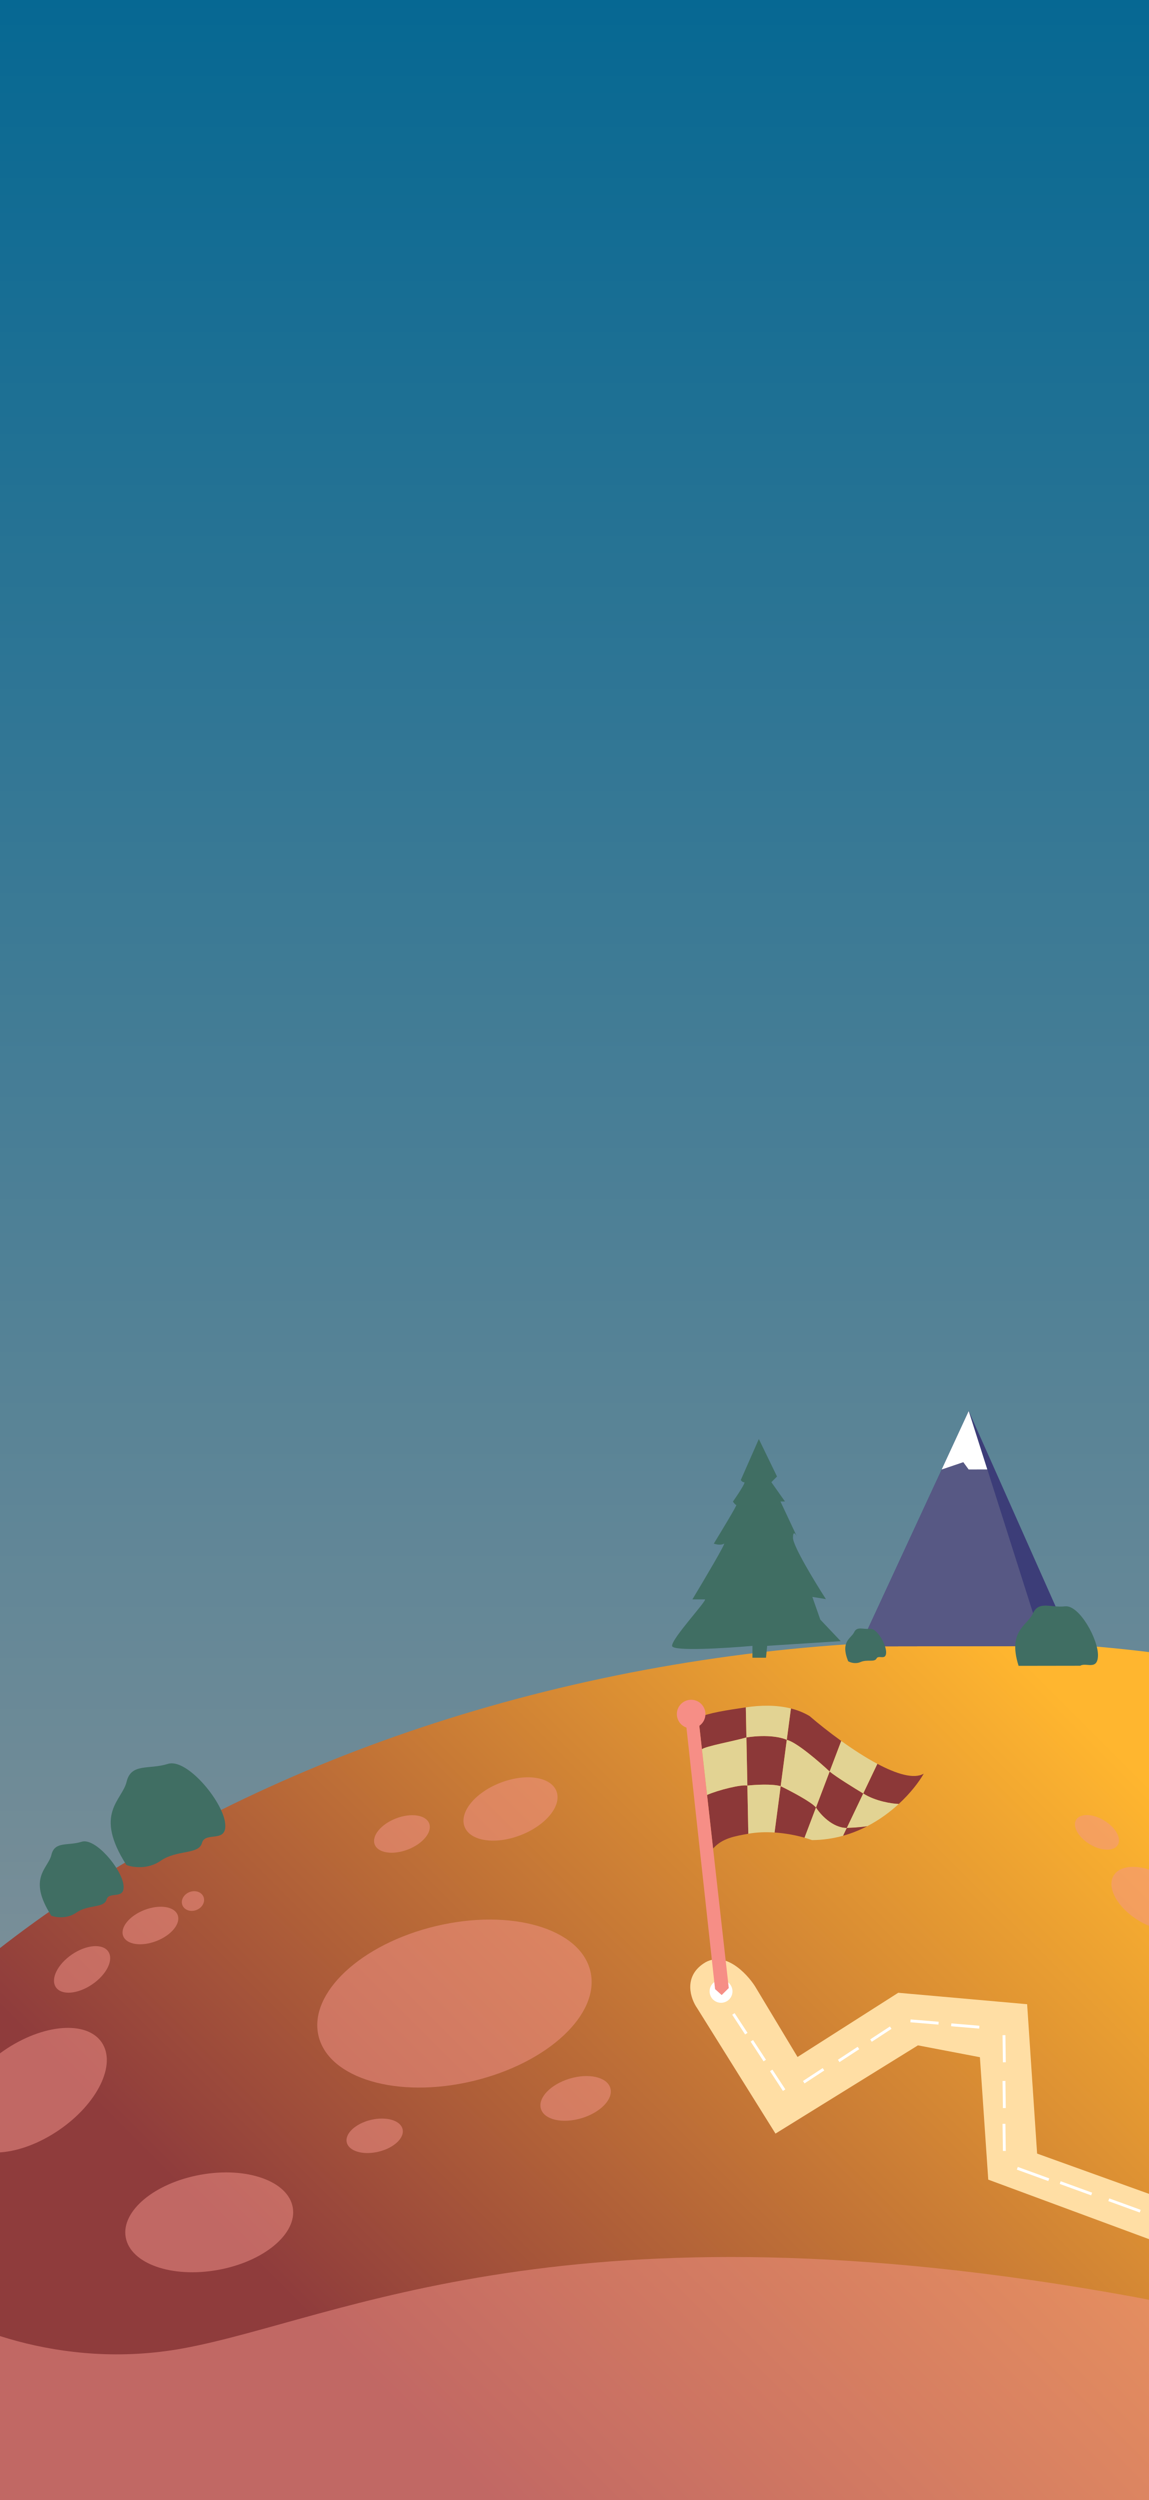 <svg width="402" height="874" viewBox="0 0 402 874" fill="none" xmlns="http://www.w3.org/2000/svg">
<rect x="0" y="0" width="402" height="874" fill="#808080" stroke="none"/>
<g clip-path="url(#clip0_2757_4)">
<rect width="402" height="874" fill="url(#paint0_linear_2757_4)"/>
<path d="M683.959 785.956C706.243 932.84 546.204 1078.93 326.503 1112.26C106.801 1145.6 -89.367 1053.54 -111.651 906.66C-133.935 759.776 26.103 613.683 245.805 580.351C465.507 547.02 661.675 639.073 683.959 785.956Z" fill="url(#paint1_linear_2757_4)"/>
<ellipse cx="131.088" cy="746.633" rx="10.037" ry="5.718" transform="rotate(-13.379 131.088 746.633)" fill="#F4958D" fill-opacity="0.5"/>
<ellipse cx="201.392" cy="733.561" rx="12.675" ry="7.221" transform="rotate(-16.719 201.392 733.561)" fill="#F4958D" fill-opacity="0.5"/>
<ellipse cx="73.204" cy="776.885" rx="29.685" ry="16.911" transform="rotate(-10.166 73.204 776.885)" fill="#F4958D" fill-opacity="0.5"/>
<ellipse cx="11.053" cy="730.695" rx="29.685" ry="16.911" transform="rotate(-34.288 11.053 730.695)" fill="#F4958D" fill-opacity="0.5"/>
<ellipse cx="28.719" cy="688.465" rx="11.088" ry="6.317" transform="rotate(-34.288 28.719 688.465)" fill="#F4958D" fill-opacity="0.5"/>
<ellipse cx="52.628" cy="673.117" rx="10.216" ry="5.82" transform="rotate(-21.175 52.628 673.117)" fill="#F4958D" fill-opacity="0.5"/>
<ellipse cx="140.628" cy="641.117" rx="10.216" ry="5.82" transform="rotate(-21.175 140.628 641.117)" fill="#F4958D" fill-opacity="0.5"/>
<ellipse cx="178.614" cy="632.378" rx="17.231" ry="9.817" transform="rotate(-21.175 178.614 632.378)" fill="#F4958D" fill-opacity="0.5"/>
<ellipse cx="383.798" cy="640.556" rx="8.516" ry="4.851" transform="rotate(31.138 383.798 640.556)" fill="#F4958D" fill-opacity="0.5"/>
<ellipse cx="403.071" cy="663.781" rx="15.707" ry="8.948" transform="rotate(31.138 403.071 663.781)" fill="#F4958D" fill-opacity="0.5"/>
<ellipse cx="67.514" cy="664.565" rx="3.967" ry="3.359" transform="rotate(-21.175 67.514 664.565)" fill="#F4958D" fill-opacity="0.5"/>
<ellipse cx="159" cy="700.404" rx="48.883" ry="27.848" transform="rotate(-13.379 159 700.404)" fill="#F4958D" fill-opacity="0.5"/>
<path d="M-28.863 802.927C-16.03 812.26 20.537 828.927 64.137 820.927C118.637 810.927 199.137 766.927 396.637 802.927C554.637 831.727 467.137 958.927 403.637 1018.93C259.637 1033.09 -29.863 1044.03 -35.863 974.427C-43.363 887.427 -59.863 845.427 -51.863 820.927C-45.463 801.327 -33.863 800.76 -28.863 802.927Z" fill="#F4958D" fill-opacity="0.5"/>
<g clip-path="url(#clip1_2757_4)">
<path d="M375.486 575.42L300.849 575.541L338.951 493.284L375.486 575.42Z" fill="#3C3D78"/>
<path d="M365.093 575.437L300.849 575.541L338.951 493.284L365.093 575.437Z" fill="#575884"/>
<path d="M345.417 513.68L338.922 493.283L329.47 513.706L337.033 511.143L338.898 513.691L345.417 513.68Z" fill="white"/>
<path d="M353.188 575.409L300.848 575.494L327.567 517.914L353.188 575.409Z" fill="#575884"/>
<path d="M345.819 575.421L300.848 575.494L327.52 517.914L345.819 575.421Z" fill="#575884"/>
<path d="M357.284 584.879C358.673 585.768 362.387 587.136 366.122 585.496C370.791 583.446 375.937 585.899 377.354 583.028C378.771 580.157 383.858 584.67 384.143 578.976C384.427 573.282 377.622 560.956 372.632 561.541C367.641 562.126 363.471 559.458 361.4 564.009C359.328 568.56 351.515 570.277 357.284 584.879Z" fill="#406E63"/>
<path d="M296.74 580.729C297.425 581.156 299.257 581.81 301.107 581.007C303.42 580.004 305.958 581.179 306.665 579.786C307.371 578.393 309.875 580.566 310.029 577.809C310.183 575.052 306.849 569.1 304.381 569.395C301.913 569.69 299.858 568.408 298.824 570.616C297.789 572.824 293.923 573.674 296.74 580.729Z" fill="#406E63"/>
</g>
<path d="M17.933 669.681C19.466 670.289 23.373 670.923 26.726 668.601C30.918 665.698 36.438 667.123 37.281 664.035C38.124 660.946 43.979 664.405 43.172 658.762C42.365 653.119 33.333 642.317 28.546 643.843C23.758 645.37 19.156 643.547 17.991 648.409C16.826 653.272 9.483 656.448 17.933 669.681Z" fill="#406E63"/>
<path d="M44.215 651.954C46.312 652.785 51.654 653.653 56.24 650.477C61.972 646.507 69.519 648.456 70.672 644.233C71.825 640.009 79.831 644.74 78.727 637.023C77.624 629.306 65.273 614.535 58.727 616.622C52.181 618.71 45.888 616.218 44.294 622.866C42.701 629.515 32.661 633.859 44.215 651.954Z" fill="#406E63"/>
<path d="M263.26 575.362L263.26 579.5L268 579.5L268.407 575.352L294.139 573.713L286.997 566.179L284.21 558.239L288.963 559.024C285.124 553.073 277.445 540.455 277.439 537.595C277.434 534.987 278.314 536.142 278.872 537.269L273.059 524.891L274.643 524.888L269.879 518.144L271.854 516.153L265.494 503.056L259.188 517.37C259.32 517.635 259.743 518.164 260.377 518.162C261.01 518.161 258.01 522.669 256.431 524.923C256.696 525.32 257.304 526.114 257.621 526.113C257.938 526.112 252.492 535.127 249.729 539.635C250.522 539.898 252.344 540.266 253.293 539.628C254.241 538.991 246.323 552.354 242.245 559.116L246.6 559.107C247.788 559.105 234.75 573.035 235.151 575.417C235.471 577.323 254.024 576.175 263.26 575.362Z" fill="#406E63"/>
<path d="M418.76 788.957L345.76 761.956L342.841 719.157L321.159 715.016L271.32 745.863L243.902 701.991C241.665 698.796 238.984 691.202 246.16 686.391C253.337 681.58 261.13 689.673 264.13 694.321L279.034 719.08L314.267 696.63L359.361 700.629L362.852 752.849L418.762 772.956L418.76 788.957Z" fill="#FFDEA4"/>
<circle cx="252.272" cy="696.134" r="4" transform="rotate(-19.204 252.272 696.134)" fill="white"/>
<line x1="256.595" y1="704.03" x2="261.115" y2="710.927" stroke="white"/>
<line x1="263.047" y1="713.43" x2="267.567" y2="720.327" stroke="white"/>
<line x1="269.826" y1="723.776" x2="274.347" y2="730.673" stroke="white"/>
<line x1="281.209" y1="727.897" x2="288.106" y2="723.377" stroke="white"/>
<line x1="293.444" y1="720.459" x2="300.341" y2="715.939" stroke="white"/>
<line x1="304.734" y1="713.349" x2="311.631" y2="708.829" stroke="white"/>
<line x1="318.557" y1="706.447" x2="328.372" y2="707.264" stroke="white"/>
<line x1="332.807" y1="707.837" x2="342.622" y2="708.654" stroke="white"/>
<line x1="351.261" y1="711.448" x2="351.388" y2="720.934" stroke="white"/>
<line x1="351.262" y1="727.448" x2="351.389" y2="736.934" stroke="white"/>
<line x1="351.262" y1="742.448" x2="351.389" y2="751.934" stroke="white"/>
<line x1="355.934" y1="757.986" x2="366.934" y2="761.985" stroke="white"/>
<line x1="370.933" y1="762.986" x2="381.933" y2="766.985" stroke="white"/>
<line x1="387.933" y1="768.986" x2="398.933" y2="772.985" stroke="white"/>
<path d="M260.941 596.854C254.246 597.86 248.02 598.745 244.348 600.472L245.587 611.496C247.058 610.379 256.622 608.698 261.149 607.374L260.941 596.854Z" fill="#8C3838"/>
<path d="M275.271 608.224C273.734 607.451 268.758 606.197 261.149 607.374L261.482 624.206C264.115 623.91 270.132 623.536 273.133 624.414L275.271 608.224Z" fill="#8C3838"/>
<path d="M249.492 646.225C252.668 642.564 257.171 641.881 261.815 641.039L261.482 624.206C259.513 623.713 251.215 625.763 247.384 627.474L249.492 646.225Z" fill="#8C3838"/>
<path d="M270.996 640.603C274.882 640.86 278.555 641.593 281.48 642.423L285.488 631.868C283.908 629.924 276.593 626.089 273.133 624.414L270.996 640.603Z" fill="#8C3838"/>
<path d="M283.261 599.908C281.228 598.693 279.022 597.829 276.72 597.25L275.271 608.224C278.645 608.982 286.672 615.919 290.263 619.293L294.324 608.598C290.054 605.531 286.156 602.406 283.261 599.908Z" fill="#8C3838"/>
<path d="M323.193 620.033C319.737 622.052 313.607 620.127 306.961 616.598L302.019 626.967C306.288 629.699 312.08 630.548 314.442 630.632C318.586 626.82 321.553 622.892 323.193 620.033Z" fill="#8C3838"/>
<path d="M302.019 626.967C299.064 625.199 292.575 621.189 290.263 619.293L285.488 631.868C286.971 634.235 291.203 638.98 296.272 639.023L302.019 626.967Z" fill="#8C3838"/>
<path d="M239.956 602.002L250.178 695.349L252.492 697.431L254.974 694.978L249.492 646.225L247.384 627.474L245.587 611.496L244.348 600.472L239.956 602.002Z" fill="#F68E86"/>
<path d="M261.149 607.374C256.622 608.698 247.058 610.379 245.587 611.496L247.384 627.474C251.215 625.763 259.513 623.713 261.482 624.206L261.149 607.374Z" fill="#E2D393"/>
<path d="M276.72 597.25C271.649 595.974 266.113 596.078 260.941 596.854L261.149 607.374C268.758 606.197 273.734 607.451 275.271 608.224L276.72 597.25Z" fill="#E2D393"/>
<path d="M290.263 619.293C286.672 615.919 278.645 608.982 275.271 608.224L273.133 624.414C276.593 626.089 283.908 629.924 285.488 631.868L290.263 619.293Z" fill="#E2D393"/>
<path d="M261.815 641.039C264.838 640.49 267.981 640.404 270.996 640.603L273.133 624.414C270.132 623.536 264.115 623.91 261.482 624.206L261.815 641.039Z" fill="#E2D393"/>
<path d="M306.961 616.598C302.773 614.373 298.381 611.511 294.324 608.598L290.263 619.293C292.575 621.189 299.064 625.199 302.019 626.967L306.961 616.598Z" fill="#E2D393"/>
<path d="M281.48 642.423C282.442 642.697 283.324 642.98 284.105 643.261C287.97 643.235 291.601 642.676 294.979 641.735L296.272 639.023C291.203 638.98 286.971 634.235 285.488 631.868L281.48 642.423Z" fill="#E2D393"/>
<path d="M314.442 630.632C312.08 630.548 306.288 629.699 302.019 626.967L296.272 639.023C297.84 638.968 301.463 638.768 303.41 638.404C307.689 636.193 311.386 633.444 314.442 630.632Z" fill="#E2D393"/>
<path d="M296.272 639.023L294.979 641.735C297.995 640.894 300.81 639.748 303.41 638.404C301.463 638.768 297.84 638.968 296.272 639.023Z" fill="#8C3838"/>
<circle cx="241.81" cy="599.205" r="5" transform="rotate(-19.204 241.81 599.205)" fill="#F68E86"/>
</g>
<defs>
<linearGradient id="paint0_linear_2757_4" x1="201" y1="0" x2="201" y2="874" gradientUnits="userSpaceOnUse">
<stop stop-color="#066893"/>
<stop offset="1" stop-color="#999999"/>
</linearGradient>
<linearGradient id="paint1_linear_2757_4" x1="351.5" y1="573" x2="111.5" y2="813.5" gradientUnits="userSpaceOnUse">
<stop stop-color="#FFB62F"/>
<stop offset="1" stop-color="#8F3C3C"/>
</linearGradient>
<clipPath id="clip0_2757_4">
<rect width="402" height="874" fill="white"/>
</clipPath>
<clipPath id="clip1_2757_4">
<rect width="96.745" height="96.745" fill="white" transform="translate(289.555 485.711) rotate(-0.093)"/>
</clipPath>
</defs>
</svg>
